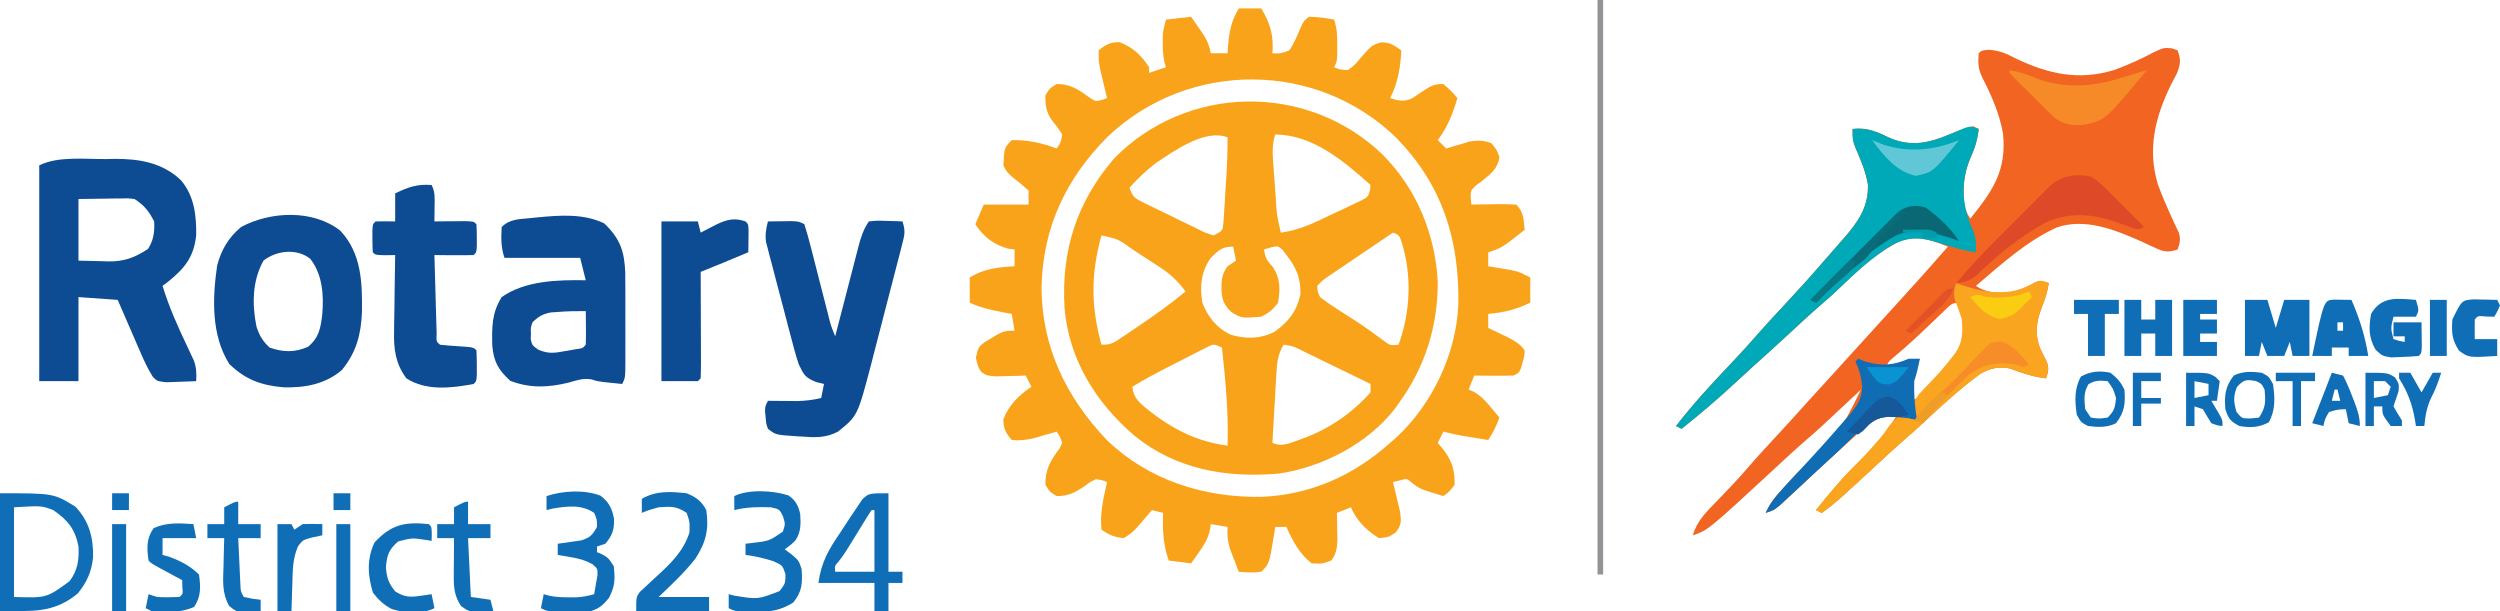 <?xml version="1.0" encoding="UTF-8"?>
<svg version="1.1" xmlns="http://www.w3.org/2000/svg" width="892" height="218">
<path d="M0 0 C2.64 0 5.28 0 8 0 C11.326 5.583 12.465 9.497 12 16 C14.879 16.135 14.879 16.135 18 15 C19.725 12.512 20.834 9.786 22 7 C23.188 4.438 23.188 4.438 25 3 C28.07 2.984 30.99 3.419 34 4 C35.08 7.239 35.133 9.66 35.125 13.062 C35.128 14.126 35.13 15.189 35.133 16.285 C35 19 35 19 34 21 C36.268 21.895 36.268 21.895 39 22 C41.398 20.179 41.398 20.179 43.5 17.625 C47.384 13.208 47.384 13.208 50.605 12.121 C53.831 11.958 55.422 13.159 58 15 C57.632 21.303 56.834 26.333 54 32 C57.022 32.982 59.096 33.456 62.004 31.988 C63.38 31.077 64.751 30.159 66.117 29.234 C68.518 27.66 70.098 26.843 73 27 C75.812 29.438 75.812 29.438 78 32 C76.343 37.649 74.522 42.263 71 47 C71.99 47.99 72.98 48.98 74 50 C75.104 49.658 75.104 49.658 76.23 49.309 C77.206 49.021 78.182 48.734 79.188 48.438 C80.15 48.147 81.113 47.857 82.105 47.559 C85.176 46.966 87.039 47.042 90 48 C91.938 50.25 91.938 50.25 93 53 C92.448 57.198 89.987 58.946 86.875 61.5 C86.151 62.047 85.426 62.593 84.68 63.156 C82.731 64.922 82.731 64.922 82.758 67.719 C82.838 68.472 82.918 69.224 83 70 C84.132 69.977 85.264 69.954 86.43 69.93 C87.911 69.911 89.393 69.893 90.875 69.875 C91.621 69.858 92.368 69.841 93.137 69.824 C95.092 69.807 97.047 69.897 99 70 C101.762 72.762 101.579 75.207 102 79 C93.738 85.519 93.738 85.519 89 87 C89 88.65 89 90.3 89 92 C90.121 92.182 90.121 92.182 91.266 92.367 C92.25 92.535 93.235 92.702 94.25 92.875 C95.225 93.037 96.199 93.2 97.203 93.367 C100 94 100 94 104 96 C104 98.97 104 101.94 104 105 C98.877 107.455 94.661 108.503 89 109 C89 110.65 89 112.3 89 114 C89.687 114.326 90.374 114.652 91.082 114.988 C91.983 115.425 92.884 115.862 93.812 116.312 C94.706 116.742 95.599 117.171 96.52 117.613 C98.846 118.914 100.456 119.833 102 122 C101.926 124.008 101.926 124.008 101.312 126.125 C101.123 126.829 100.934 127.533 100.738 128.258 C100 130 100 130 98 131 C95.626 131.071 93.25 131.084 90.875 131.062 C89.594 131.053 88.312 131.044 86.992 131.035 C85.511 131.018 85.511 131.018 84 131 C83.34 132.65 82.68 134.3 82 136 C82.583 136.245 83.165 136.49 83.766 136.742 C86.363 138.204 87.84 139.847 89.75 142.125 C90.364 142.849 90.977 143.574 91.609 144.32 C92.068 144.875 92.527 145.429 93 146 C91.875 148.972 90.777 151.334 89 154 C87.083 153.69 85.166 153.377 83.25 153.062 C82.183 152.888 81.115 152.714 80.016 152.535 C77.637 152.113 75.331 151.628 73 151 C72.34 152.32 71.68 153.64 71 155 C71.804 155.99 72.609 156.98 73.438 158 C76.336 162.083 77.082 164.984 77 170 C75.062 172.5 75.062 172.5 73 174 C64.605 171.471 64.605 171.471 61.75 169.25 C59.995 167.687 59.995 167.687 57.391 168.422 C56.602 168.613 55.813 168.803 55 169 C55.24 169.964 55.48 170.928 55.727 171.922 C56.023 173.185 56.32 174.448 56.625 175.75 C57.077 177.629 57.077 177.629 57.539 179.547 C58.005 183.035 58.084 184.245 56 187 C53.375 188.688 53.375 188.688 50 189 C45.519 186.226 42.113 182.851 40 178 C37.525 178.99 37.525 178.99 35 180 C35.023 180.892 35.046 181.784 35.07 182.703 C35.088 183.874 35.106 185.044 35.125 186.25 C35.148 187.41 35.171 188.57 35.195 189.766 C35.009 192.859 34.8 194.511 33 197 C29.75 198.188 29.75 198.188 26 198 C21.697 194.693 19.149 189.896 17 185 C15.68 185 14.36 185 13 185 C12.89 185.736 12.781 186.472 12.668 187.23 C10.884 198.213 10.884 198.213 8 201 C5.204 201.41 2.852 201.234 0 201 C-0.677 199.275 -1.341 197.545 -2 195.812 C-2.557 194.368 -2.557 194.368 -3.125 192.895 C-3.976 190.078 -4.171 187.918 -4 185 C-5.98 184.67 -7.96 184.34 -10 184 C-10.102 184.726 -10.204 185.451 -10.309 186.199 C-11.073 189.297 -12.237 191.211 -14.062 193.812 C-14.61 194.603 -15.158 195.393 -15.723 196.207 C-16.144 196.799 -16.566 197.39 -17 198 C-19.64 197.67 -22.28 197.34 -25 197 C-27.012 191.216 -27.221 186.098 -27 180 C-28.32 179.67 -29.64 179.34 -31 179 C-31.471 179.554 -31.941 180.109 -32.426 180.68 C-33.36 181.766 -33.36 181.766 -34.312 182.875 C-35.235 183.954 -35.235 183.954 -36.176 185.055 C-38 187 -38 187 -41 189 C-44.464 188.654 -46.049 187.967 -49 186 C-49.608 180.163 -48.281 174.683 -47 169 C-48.804 168.269 -48.804 168.269 -51 168 C-52.998 168.928 -52.998 168.928 -54.875 170.375 C-58.26 172.621 -60.809 174.095 -65 174 C-67.438 172.5 -67.438 172.5 -69 170 C-69.106 164.465 -67.081 161.153 -63.863 156.895 C-63.578 156.269 -63.294 155.644 -63 155 C-63.763 152.77 -63.763 152.77 -65 151 C-65.736 151.217 -66.472 151.433 -67.23 151.656 C-68.694 152.074 -68.694 152.074 -70.188 152.5 C-71.632 152.918 -71.632 152.918 -73.105 153.344 C-75.895 153.976 -78.157 154.291 -81 154 C-83.165 151.474 -84 149.906 -84 146.562 C-82.055 141.578 -78.405 137.937 -74 135 C-74.66 133.68 -75.32 132.36 -76 131 C-76.976 131.035 -77.952 131.07 -78.957 131.105 C-80.865 131.146 -80.865 131.146 -82.812 131.188 C-84.077 131.222 -85.342 131.257 -86.645 131.293 C-90 131 -90 131 -91.898 129.695 C-93 128 -93 128 -93.812 124.688 C-93 121 -93 121 -90.867 119.211 C-84.022 115 -84.022 115 -80 115 C-80.495 112.03 -80.495 112.03 -81 109 C-81.996 108.818 -81.996 108.818 -83.012 108.633 C-87.534 107.775 -91.799 106.96 -96 105 C-96 102.03 -96 99.06 -96 96 C-90.751 92.823 -85.985 92.343 -80 92 C-80 90.02 -80 88.04 -80 86 C-80.701 85.918 -81.403 85.835 -82.125 85.75 C-87.341 84.389 -91.098 81.514 -94 77 C-92.515 73.535 -92.515 73.535 -91 70 C-85.72 70 -80.44 70 -75 70 C-75 68.35 -75 66.7 -75 65 C-76.973 63.203 -78.893 61.61 -81 60 C-82.938 58.125 -82.938 58.125 -84 56 C-83.673 49.673 -83.673 49.673 -81 47 C-75.488 46.881 -70.115 47.981 -65 50 C-63.51 47.91 -63.51 47.91 -63 45 C-64.081 43.12 -65.388 41.53 -66.734 39.832 C-68.746 36.919 -69.066 34.489 -69 31 C-67.438 28.5 -67.438 28.5 -65 27 C-60.013 26.887 -56.814 29.215 -52.93 32.039 C-51.016 33.224 -51.016 33.224 -48.758 32.648 C-48.178 32.434 -47.598 32.22 -47 32 C-47.217 31.108 -47.433 30.216 -47.656 29.297 C-47.935 28.126 -48.213 26.956 -48.5 25.75 C-48.778 24.59 -49.057 23.43 -49.344 22.234 C-50 19 -50 19 -50 15 C-47.428 12.869 -45.867 11.978 -42.5 12.062 C-37.891 13.791 -34.616 16.869 -32 21 C-32 21.66 -32 22.32 -32 23 C-30.02 22.34 -28.04 21.68 -26 21 C-26.162 20.433 -26.325 19.866 -26.492 19.281 C-27.012 16.945 -27.133 14.89 -27.125 12.5 C-27.129 11.371 -27.129 11.371 -27.133 10.219 C-27 8 -27 8 -26 4 C-21.545 3.505 -21.545 3.505 -17 3 C-16.014 4.412 -15.036 5.83 -14.062 7.25 C-13.517 8.039 -12.972 8.828 -12.41 9.641 C-11.104 11.826 -10.45 13.515 -10 16 C-8.02 16 -6.04 16 -4 16 C-3.963 15.348 -3.925 14.695 -3.887 14.023 C-3.485 8.684 -2.832 4.68 0 0 Z M-46.688 45.684 C-61.657 60.678 -70.005 78.264 -70.375 99.625 C-70.298 120.878 -61.502 138.958 -46.922 154.168 C-32.01 168.445 -12.187 174.617 8.129 174.273 C25.528 173.575 41.107 166.629 54 155 C54.684 154.408 55.369 153.817 56.074 153.207 C69.04 141.26 77.603 123.23 78.336 105.617 C78.705 82.436 72.724 63.312 56.453 46.43 C28.033 18.468 -17.915 18.432 -46.688 45.684 Z " fill="#F9A31A" transform="translate(442,3)"/>
<path d="M0 0 C12.438 12.292 19.142 28.431 20.109 45.81 C20.127 61.877 15.54 76.286 6.113 89.26 C5.664 89.892 5.215 90.525 4.753 91.177 C-4.945 103.642 -21.392 112.114 -36.887 114.26 C-55.397 115.834 -73.286 112.746 -88.079 100.748 C-101.93 88.897 -111.52 73.494 -113.072 55.069 C-114.251 34.81 -108.788 17.424 -95.399 1.83 C-69.567 -24.605 -26.877 -25.376 0 0 Z M-80.43 3.412 C-83.934 6.046 -86.976 8.99 -89.887 12.26 C-88.712 15.785 -87.629 16.179 -84.43 17.785 C-83.81 18.082 -83.19 18.379 -82.552 18.685 C-81.916 18.997 -81.281 19.308 -80.627 19.628 C-79.283 20.283 -77.936 20.933 -76.587 21.577 C-74.519 22.569 -72.465 23.586 -70.411 24.605 C-69.104 25.238 -67.797 25.869 -66.489 26.498 C-65.873 26.805 -65.258 27.112 -64.623 27.429 C-62.703 28.369 -62.703 28.369 -59.887 29.26 C-56.637 27.603 -56.637 27.603 -56.363 24.649 C-56.261 23.025 -56.261 23.025 -56.157 21.369 C-56.076 20.184 -55.996 19 -55.913 17.779 C-55.843 16.535 -55.772 15.291 -55.7 14.01 C-55.618 12.781 -55.536 11.553 -55.452 10.287 C-55.107 4.934 -54.845 -0.375 -54.887 -5.74 C-62.927 -8.84 -73.932 -0.917 -80.43 3.412 Z M-37.887 -6.74 C-39.048 -3.164 -38.855 -0.059 -38.583 3.67 C-38.494 4.907 -38.405 6.143 -38.313 7.418 C-38.214 8.706 -38.115 9.995 -38.012 11.322 C-37.921 12.614 -37.829 13.907 -37.735 15.238 C-37.359 21.851 -37.359 21.851 -35.887 28.26 C-28.954 27.365 -23.323 24.445 -17.075 21.447 C-15.34 20.646 -15.34 20.646 -13.569 19.828 C-12.471 19.304 -11.374 18.78 -10.243 18.24 C-9.239 17.765 -8.235 17.289 -7.201 16.799 C-4.728 15.476 -4.728 15.476 -4.053 13.073 C-3.971 12.175 -3.971 12.175 -3.887 11.26 C-13.303 2.813 -24.592 -6.74 -37.887 -6.74 Z M4.113 28.26 C0.587 30.641 -2.937 33.026 -6.459 35.413 C-7.657 36.225 -8.856 37.035 -10.055 37.845 C-11.779 39.01 -13.502 40.177 -15.223 41.345 C-16.26 42.047 -17.297 42.749 -18.365 43.472 C-20.908 45.168 -20.908 45.168 -22.887 47.26 C-22.792 49.293 -22.792 49.293 -21.887 51.26 C-19.601 53.021 -17.389 54.554 -14.95 56.072 C-13.581 56.95 -12.212 57.829 -10.844 58.709 C-9.834 59.353 -9.834 59.353 -8.804 60.011 C-5.389 62.236 -2.119 64.66 1.159 67.08 C3.16 68.518 3.16 68.518 6.113 68.26 C10.441 56.561 10.983 42.785 6.964 30.912 C6.219 29.067 6.219 29.067 4.113 28.26 Z M-99.887 29.26 C-103.687 43.079 -103.687 54.44 -99.887 68.26 C-96.503 68.26 -95.709 67.721 -92.973 65.881 C-92.216 65.374 -91.458 64.868 -90.678 64.346 C-89.881 63.802 -89.084 63.258 -88.262 62.697 C-87.454 62.151 -86.645 61.606 -85.812 61.044 C-80.337 57.323 -74.983 53.491 -69.887 49.26 C-72.64 45.522 -75.322 43.021 -79.204 40.49 C-80.215 39.829 -81.226 39.169 -82.268 38.488 C-83.318 37.815 -84.368 37.141 -85.45 36.447 C-86.504 35.754 -87.558 35.061 -88.643 34.347 C-93.86 30.575 -93.86 30.575 -99.887 29.26 Z M-60.887 37.26 C-64.362 42.292 -64.848 47.331 -63.887 53.26 C-61.934 58.331 -58.828 62.233 -53.907 64.635 C-48.522 66.301 -43.039 66.215 -38.012 63.572 C-33.043 59.894 -30.204 56.365 -28.887 50.26 C-28.784 44.522 -30.289 40.81 -33.887 36.26 C-34.362 35.62 -34.836 34.981 -35.325 34.322 C-36.948 32.97 -36.948 32.97 -39.575 33.572 C-40.338 33.799 -41.101 34.026 -41.887 34.26 C-41.458 37.159 -40.913 38.233 -38.825 40.385 C-36.022 44.544 -36.046 48.377 -36.887 53.26 C-38.773 55.836 -40.081 56.856 -42.887 58.26 C-49.977 58.841 -49.977 58.841 -53.825 56.385 C-57.054 53.058 -57.111 50.841 -57.044 46.228 C-56.851 43.794 -56.331 42.234 -54.887 40.26 C-53.897 39.6 -52.907 38.94 -51.887 38.26 C-52.217 36.61 -52.547 34.96 -52.887 33.26 C-56.908 33.26 -58.005 34.521 -60.887 37.26 Z M-34.887 68.26 C-37.142 71.902 -37.278 75.204 -37.52 79.431 C-37.562 80.114 -37.603 80.796 -37.646 81.499 C-37.776 83.669 -37.895 85.839 -38.012 88.01 C-38.099 89.485 -38.186 90.96 -38.274 92.435 C-38.488 96.043 -38.69 99.651 -38.887 103.26 C-35.31 105.048 -31.691 102.918 -28.058 101.719 C-18.799 98.422 -10.411 92.619 -3.887 85.26 C-3.887 84.27 -3.887 83.28 -3.887 82.26 C-7.978 80.261 -12.072 78.267 -16.168 76.278 C-17.561 75.6 -18.954 74.921 -20.346 74.241 C-22.345 73.264 -24.347 72.293 -26.348 71.322 C-26.972 71.016 -27.596 70.71 -28.239 70.394 C-31.418 68.775 -31.418 68.775 -34.887 68.26 Z M-62.352 69.2 C-63.31 69.689 -64.268 70.178 -65.255 70.681 C-66.305 71.212 -67.356 71.744 -68.438 72.291 C-69.535 72.858 -70.632 73.425 -71.762 74.01 C-72.852 74.561 -73.941 75.113 -75.063 75.681 C-79.765 78.075 -84.387 80.503 -88.887 83.26 C-88.403 87.455 -86.256 89.041 -83.075 91.635 C-74.493 98.383 -65.771 102.863 -54.887 104.26 C-54.531 92.478 -55.628 80.959 -56.887 69.26 C-59.812 67.933 -59.812 67.933 -62.352 69.2 Z " fill="#F9A31A" transform="translate(492.887,54.74)"/>
<path d="M0 0 C0.99 0.371 0.99 0.371 2 0.75 C3.174 4.2 3.065 5.591 1.672 9.027 C1.039 10.251 0.398 11.471 -0.25 12.688 C-5.998 24.322 -8.949 35.98 -5 48.75 C-3.382 53.023 -1.587 57.213 0.343 61.354 C0.875 62.513 0.875 62.513 1.418 63.695 C1.909 64.724 1.909 64.724 2.411 65.774 C3.115 68.137 2.789 69.448 2 71.75 C-1.321 72.889 -2.911 72.67 -6.055 71.168 C-6.828 70.813 -7.601 70.459 -8.397 70.093 C-9.215 69.712 -10.033 69.33 -10.875 68.938 C-20.134 64.839 -30.943 60.394 -41.113 63.891 C-52.066 68.879 -60.899 77.024 -70 84.75 C-65.519 87.738 -61.258 87.36 -56 86.75 C-53.481 85.851 -51.22 84.808 -48.875 83.527 C-47 82.75 -47 82.75 -44 83.75 C-44.493 86.905 -45.338 89.634 -46.562 92.562 C-48.462 97.583 -49.061 102.075 -47.062 107.113 C-46.338 108.651 -45.578 110.173 -44.777 111.672 C-43.855 114.137 -44.127 115.312 -45 117.75 C-49.524 117.17 -53.44 115.939 -57.656 114.273 C-61.764 113.356 -64.902 114.133 -68.535 116.176 C-75.66 121.494 -82.127 127.327 -88.58 133.422 C-90.349 135.076 -92.165 136.67 -94 138.25 C-97.528 141.302 -100.953 144.455 -104.375 147.625 C-108.422 151.372 -112.474 155.111 -116.562 158.812 C-117.327 159.505 -118.091 160.197 -118.879 160.91 C-120.857 162.626 -122.883 164.209 -125 165.75 C-125.66 165.42 -126.32 165.09 -127 164.75 C-122.233 158.747 -117.412 153.001 -111.914 147.656 C-104.052 139.873 -104.052 139.873 -98 130.75 C-103.771 131.119 -106.964 132.736 -111.125 136.562 C-111.678 137.051 -112.232 137.539 -112.802 138.043 C-114.551 139.595 -116.277 141.169 -118 142.75 C-118.556 143.256 -119.111 143.762 -119.684 144.283 C-124.017 148.234 -128.305 152.232 -132.59 156.235 C-134.097 157.641 -135.611 159.04 -137.125 160.438 C-137.994 161.246 -138.863 162.054 -139.758 162.887 C-142 164.75 -142 164.75 -145 165.75 C-143.512 162.357 -141.567 159.968 -139.062 157.25 C-138.262 156.376 -137.461 155.502 -136.637 154.602 C-135.767 153.661 -134.896 152.72 -134 151.75 C-119.132 138.226 -119.132 138.226 -111 121.75 C-111.412 122.137 -111.825 122.525 -112.25 122.924 C-125.946 135.777 -125.946 135.777 -131.922 140.922 C-134.785 143.441 -137.578 146.033 -140.375 148.625 C-165.573 171.941 -165.573 171.941 -171 173.75 C-169.495 168.468 -166.035 165.272 -162.312 161.438 C-161.029 160.091 -159.747 158.743 -158.465 157.395 C-157.856 156.757 -157.248 156.12 -156.621 155.463 C-154.82 153.56 -153.082 151.613 -151.375 149.625 C-147.865 145.547 -144.202 141.616 -140.545 137.67 C-136.751 133.573 -133.004 129.436 -129.277 125.277 C-126.702 122.419 -124.103 119.583 -121.5 116.75 C-118.147 113.101 -114.81 109.438 -111.5 105.75 C-108.19 102.062 -104.853 98.399 -101.5 94.75 C-94.234 86.837 -87.045 78.86 -80 70.75 C-85.724 68.405 -90.916 66.633 -97 68.75 C-105.783 73.038 -112.599 79.728 -119.58 86.406 C-121.342 88.074 -123.159 89.669 -125 91.25 C-129.114 94.808 -133.091 98.508 -137.08 102.205 C-141.178 106 -145.314 109.748 -149.477 113.473 C-151.806 115.575 -154.11 117.703 -156.411 119.836 C-162.416 125.397 -168.598 130.646 -175 135.75 C-175.66 135.42 -176.32 135.09 -177 134.75 C-171.027 127.068 -164.565 119.974 -157.85 112.942 C-154.027 108.934 -150.315 104.861 -146.688 100.677 C-144.026 97.638 -141.263 94.697 -138.5 91.75 C-133.908 86.824 -129.389 81.858 -125 76.75 C-124.019 75.634 -123.037 74.518 -122.055 73.402 C-120.974 72.164 -119.893 70.926 -118.812 69.688 C-118.301 69.109 -117.789 68.531 -117.261 67.936 C-112.125 62.012 -108.241 56.688 -108.527 48.578 C-109.293 43.994 -111.064 39.88 -112.906 35.633 C-114 32.75 -114 32.75 -114 28.75 C-108.915 28.228 -105.607 29.595 -101.148 31.777 C-94.729 34.683 -88.983 34.267 -82.438 31.875 C-80.622 31.174 -78.809 30.467 -77 29.75 C-75.022 29.021 -73.029 28.322 -71 27.75 C-70.34 28.08 -69.68 28.41 -69 28.75 C-69.415 32.69 -70.435 35.809 -72.062 39.375 C-74.446 45.096 -74.773 50.621 -74 56.75 C-73.067 59.027 -73.067 59.027 -72 60.75 C-63.868 50.675 -58.944 43.51 -60.352 30.168 C-61.669 23.223 -64.4 16.828 -67.648 10.578 C-69.179 7.376 -69.326 5.256 -69 1.75 C-68 0.75 -68 0.75 -65.32 0.512 C-61.522 0.784 -59.249 1.825 -55.875 3.562 C-44.127 9.183 -33.314 11.604 -20.57 7.699 C-15.705 5.885 -11.07 3.836 -6.5 1.375 C-3 -0.25 -3 -0.25 0 0 Z M-81.195 93.566 C-81.826 94.163 -82.456 94.759 -83.105 95.374 C-83.772 96.014 -84.438 96.653 -85.125 97.312 C-86.483 98.601 -87.843 99.889 -89.203 101.176 C-89.857 101.795 -90.512 102.415 -91.186 103.053 C-93.941 105.63 -96.791 108.09 -99.68 110.516 C-101.138 111.735 -101.138 111.735 -102 113.75 C-97.805 113.151 -93.99 112.175 -90 110.75 C-90.495 111.926 -90.99 113.101 -91.5 114.312 C-93.03 118.342 -93.267 121.471 -93 125.75 C-89.063 124.214 -87.147 121.779 -84.562 118.5 C-83.78 117.515 -82.998 116.53 -82.191 115.516 C-81.468 114.603 -80.745 113.69 -80 112.75 C-79.005 111.579 -78.006 110.411 -77 109.25 C-73.725 105.156 -73.74 101.863 -74 96.75 C-74.911 93.428 -74.911 93.428 -76 90.75 C-78.708 90.75 -79.258 91.715 -81.195 93.566 Z " fill="#F16422" transform="translate(775,17.25)"/>
<path d="M0 0 C0.921 -0.021 1.843 -0.043 2.792 -0.065 C11.636 -0.108 19.966 1.276 26.535 7.598 C31.263 13.169 32.054 20.183 31.938 27.25 C31.064 35.042 27.812 39 21.801 43.852 C21.186 44.313 20.571 44.775 19.938 45.25 C22.269 52.88 25.455 59.951 28.885 67.141 C29.277 67.986 29.67 68.832 30.074 69.703 C30.432 70.458 30.79 71.212 31.159 71.989 C32.034 74.531 32.078 76.58 31.938 79.25 C29.668 79.358 27.396 79.436 25.125 79.5 C23.86 79.546 22.596 79.593 21.293 79.641 C17.938 79.25 17.938 79.25 16.396 77.592 C14.741 74.935 13.484 72.263 12.238 69.391 C11.752 68.276 11.265 67.161 10.764 66.012 C10.264 64.853 9.765 63.694 9.25 62.5 C8.739 61.326 8.228 60.151 7.701 58.941 C6.442 56.046 5.189 53.148 3.938 50.25 C-2.993 49.755 -2.993 49.755 -10.062 49.25 C-10.062 59.15 -10.062 69.05 -10.062 79.25 C-14.682 79.25 -19.302 79.25 -24.062 79.25 C-24.062 53.84 -24.062 28.43 -24.062 2.25 C-17.268 -1.147 -7.457 0.091 0 0 Z M-10.062 14.25 C-10.062 21.51 -10.062 28.77 -10.062 36.25 C-7.381 36.312 -4.7 36.374 -1.938 36.438 C-0.688 36.478 -0.688 36.478 0.586 36.52 C6.283 36.583 9.948 35.209 14.75 32.062 C16.744 29.02 17.173 25.806 16.938 22.25 C14.969 18.454 13.494 16.621 9.938 14.25 C7.713 13.975 7.713 13.975 5.27 14.055 C4.063 14.062 4.063 14.062 2.831 14.07 C1.814 14.088 0.798 14.106 -0.25 14.125 C-5.107 14.187 -5.107 14.187 -10.062 14.25 Z " fill="#0D4C93" transform="translate(38.062,56.75)"/>
<path d="M0 0 C-0.415 3.94 -1.435 7.059 -3.062 10.625 C-6.316 18.575 -6.004 25.955 -3 33.938 C-2.443 35.219 -2.443 35.219 -1.875 36.527 C-0.937 39.178 -0.84 41.211 -1 44 C-5.341 43.387 -9.237 42.308 -13.375 40.875 C-20.113 38.809 -24.107 38.081 -30.473 41.219 C-38.076 45.682 -44.251 51.601 -50.58 57.656 C-52.342 59.324 -54.159 60.919 -56 62.5 C-60.114 66.058 -64.091 69.758 -68.08 73.455 C-72.178 77.25 -76.314 80.998 -80.477 84.723 C-82.806 86.825 -85.11 88.953 -87.411 91.086 C-93.416 96.647 -99.598 101.896 -106 107 C-106.66 106.67 -107.32 106.34 -108 106 C-102.027 98.318 -95.565 91.224 -88.85 84.192 C-85.027 80.184 -81.315 76.111 -77.688 71.927 C-75.026 68.888 -72.263 65.947 -69.5 63 C-64.908 58.074 -60.389 53.108 -56 48 C-55.019 46.884 -54.037 45.768 -53.055 44.652 C-51.974 43.414 -50.893 42.176 -49.812 40.938 C-49.301 40.359 -48.789 39.781 -48.261 39.186 C-43.125 33.262 -39.241 27.938 -39.527 19.828 C-40.293 15.244 -42.064 11.13 -43.906 6.883 C-45 4 -45 4 -45 0 C-39.915 -0.522 -36.607 0.845 -32.148 3.027 C-25.709 5.943 -19.945 5.504 -13.375 3.125 C-10.666 2.077 -7.999 0.999 -5.352 -0.195 C-3 -1 -3 -1 0 0 Z " fill="#00A9B8" transform="translate(706,46)"/>
<path d="M0 0 C1.792 -0.027 3.583 -0.046 5.375 -0.062 C6.373 -0.074 7.37 -0.086 8.398 -0.098 C11 0 11 0 13 1 C13.879 3.778 14.641 6.517 15.348 9.34 C15.564 10.177 15.781 11.014 16.005 11.877 C16.698 14.562 17.381 17.25 18.062 19.938 C18.75 22.621 19.439 25.305 20.131 27.987 C20.562 29.659 20.989 31.332 21.413 33.005 C22.419 37.104 22.419 37.104 24 41 C24.292 39.865 24.585 38.729 24.886 37.559 C25.973 33.348 27.066 29.138 28.163 24.929 C28.636 23.107 29.107 21.285 29.577 19.462 C30.251 16.842 30.934 14.223 31.617 11.605 C31.826 10.79 32.034 9.974 32.249 9.134 C33.163 5.659 33.99 3.015 36 0 C38.82 -0.293 38.82 -0.293 42.125 -0.188 C43.769 -0.147 43.769 -0.147 45.445 -0.105 C46.71 -0.053 46.71 -0.053 48 0 C49.189 3.568 48.728 4.92 47.8 8.522 C47.513 9.654 47.225 10.786 46.929 11.952 C46.608 13.177 46.287 14.402 45.957 15.664 C45.632 16.926 45.307 18.188 44.973 19.488 C44.283 22.164 43.587 24.839 42.886 27.512 C41.996 30.915 41.119 34.322 40.248 37.729 C39.408 41.001 38.557 44.27 37.707 47.539 C37.396 48.752 37.086 49.965 36.766 51.214 C31.978 69.383 31.978 69.383 25 75 C20.65 77.309 16.716 77.127 11.938 76.75 C11.23 76.71 10.523 76.67 9.795 76.629 C2.766 76.141 2.766 76.141 0 74 C-0.645 72.125 -0.645 72.125 -0.812 70 C-0.881 69.299 -0.949 68.597 -1.02 67.875 C-1 66 -1 66 0 64 C1.429 64.017 1.429 64.017 2.887 64.035 C4.141 64.044 5.395 64.053 6.688 64.062 C7.929 64.074 9.17 64.086 10.449 64.098 C13.462 64.015 16.083 63.708 19 63 C19.33 61.35 19.66 59.7 20 58 C19.072 57.773 18.144 57.546 17.188 57.312 C13.236 55.685 12.846 54.811 11 51 C9.864 47.58 8.951 44.112 8.047 40.625 C7.782 39.623 7.518 38.621 7.245 37.588 C6.69 35.475 6.139 33.36 5.592 31.244 C4.752 28.008 3.892 24.777 3.031 21.547 C2.494 19.49 1.957 17.433 1.422 15.375 C1.164 14.41 0.905 13.446 0.639 12.452 C0.409 11.547 0.178 10.643 -0.06 9.711 C-0.369 8.524 -0.369 8.524 -0.685 7.314 C-1.048 4.646 -0.658 2.595 0 0 Z " fill="#0D4C93" transform="translate(274,79)"/>
<path d="M0 0 C5.605 5.318 7.209 9.819 7.527 17.465 C7.569 19.869 7.576 22.271 7.57 24.676 C7.571 25.549 7.572 26.422 7.573 27.322 C7.574 29.155 7.572 30.988 7.568 32.821 C7.562 35.634 7.568 38.447 7.574 41.26 C7.574 43.044 7.572 44.829 7.57 46.613 C7.572 47.456 7.574 48.299 7.576 49.167 C7.552 55.083 7.552 55.083 6.438 57.312 C5.02 57.17 3.604 57.023 2.188 56.875 C1.399 56.794 0.61 56.713 -0.203 56.629 C-2.562 56.312 -2.562 56.312 -4.48 55.684 C-7.47 55.151 -9.718 55.993 -12.625 56.812 C-19.938 58.606 -26.397 58.908 -33.5 56.188 C-37.777 52.299 -39.354 49.438 -39.914 43.73 C-40.057 37.106 -40.159 32.069 -36.562 26.312 C-28.236 20.435 -16.496 20.127 -6.562 20.312 C-7.223 17.672 -7.883 15.033 -8.562 12.312 C-17.473 12.312 -26.383 12.312 -35.562 12.312 C-36.87 8.39 -36.76 5.452 -36.562 1.312 C-33.621 -1.629 -30.22 -1.463 -26.25 -1.875 C-25.443 -1.96 -24.635 -2.044 -23.804 -2.131 C-15.686 -2.895 -7.525 -3.564 0 0 Z M-16.625 31.625 C-17.462 31.683 -18.298 31.741 -19.16 31.801 C-22.028 32.412 -23.481 33.254 -25.562 35.312 C-26.226 37.244 -26.226 37.244 -26.125 39.312 C-26.147 39.993 -26.169 40.674 -26.191 41.375 C-25.678 43.532 -25.678 43.532 -23.449 45.109 C-19.798 46.631 -17.675 46.279 -13.812 45.562 C-12.088 45.261 -12.088 45.261 -10.328 44.953 C-7.667 44.594 -7.667 44.594 -6.562 43.312 C-6.49 41.293 -6.479 39.271 -6.5 37.25 C-6.509 36.145 -6.518 35.041 -6.527 33.902 C-6.539 33.048 -6.551 32.193 -6.562 31.312 C-9.934 31.282 -13.263 31.36 -16.625 31.625 Z " fill="#0D4C93" transform="translate(215.562,79.688)"/>
<path d="M0 0 C7.605 8.153 7.822 18.455 7.719 28.988 C7.396 37.019 5.726 43.368 0.57 49.684 C-5.328 54.778 -12.744 56.115 -20.391 55.871 C-28.241 55.149 -33.847 53.164 -39.617 47.559 C-46.075 37.314 -45.667 24.137 -43.961 12.48 C-42.513 6.861 -39.897 2.431 -35.43 -1.316 C-24.939 -6.937 -9.783 -7.667 0 0 Z M-27.43 10.684 C-31.426 17.877 -31.531 26.203 -29.926 34.191 C-28.907 37.348 -27.691 39.445 -25.242 41.684 C-20.395 43.407 -16.294 43.494 -11.555 41.434 C-7.586 38.166 -6.995 34.676 -6.43 29.684 C-5.887 22.838 -6.37 15.584 -10.766 9.98 C-15.631 6.188 -22.832 7.071 -27.43 10.684 Z " fill="#0D4C93" transform="translate(121.43,82.316)"/>
<path d="M0 0 C1.322 2.645 1.097 4.678 1.062 7.625 C1.053 8.628 1.044 9.631 1.035 10.664 C1.024 11.435 1.012 12.206 1 13 C1.999 12.988 2.998 12.977 4.027 12.965 C5.318 12.956 6.608 12.947 7.938 12.938 C9.225 12.926 10.513 12.914 11.84 12.902 C15 13 15 13 16 14 C16.098 15.664 16.13 17.333 16.125 19 C16.129 20.361 16.129 20.361 16.133 21.75 C16 24 16 24 15 25 C12.647 25.073 10.292 25.084 7.938 25.062 C6.647 25.053 5.357 25.044 4.027 25.035 C3.028 25.024 2.029 25.012 1 25 C1.118 29.397 1.242 33.793 1.372 38.19 C1.416 39.686 1.457 41.183 1.497 42.68 C1.555 44.827 1.619 46.974 1.684 49.121 C1.72 50.415 1.757 51.708 1.795 53.041 C1.667 55.886 1.667 55.886 3 57 C4.996 57.209 6.997 57.368 9 57.5 C14.889 57.889 14.889 57.889 16 59 C16.099 60.831 16.13 62.666 16.125 64.5 C16.129 66 16.129 66 16.133 67.531 C16 70 16 70 15 71 C7.039 72.493 -1.862 73.575 -9 69 C-12.852 63.825 -13.564 58.617 -13.391 52.344 C-13.385 51.556 -13.379 50.768 -13.373 49.957 C-13.351 47.47 -13.301 44.986 -13.25 42.5 C-13.23 40.802 -13.212 39.104 -13.195 37.406 C-13.151 33.27 -13.083 29.135 -13 25 C-14.702 25.031 -14.702 25.031 -16.438 25.062 C-20 25 -20 25 -21 24 C-21.098 22.336 -21.13 20.667 -21.125 19 C-21.128 18.093 -21.13 17.185 -21.133 16.25 C-21 14 -21 14 -20 13 C-17.667 12.959 -15.333 12.958 -13 13 C-13 9.7 -13 6.4 -13 3 C-8.378 0.781 -5.232 -0.383 0 0 Z " fill="#0D4C93" transform="translate(154,66)"/>
<path d="M0 0 C-0.493 3.155 -1.338 5.884 -2.562 8.812 C-4.462 13.833 -5.061 18.325 -3.062 23.363 C-2.338 24.901 -1.578 26.423 -0.777 27.922 C0.145 30.387 -0.127 31.562 -1 34 C-5.524 33.42 -9.44 32.189 -13.656 30.523 C-17.764 29.606 -20.902 30.383 -24.535 32.426 C-31.66 37.744 -38.127 43.577 -44.58 49.672 C-46.349 51.326 -48.165 52.92 -50 54.5 C-53.528 57.552 -56.953 60.705 -60.375 63.875 C-64.422 67.622 -68.474 71.361 -72.562 75.062 C-73.709 76.101 -73.709 76.101 -74.879 77.16 C-76.857 78.876 -78.883 80.459 -81 82 C-81.66 81.67 -82.32 81.34 -83 81 C-78.232 74.996 -73.409 69.248 -67.91 63.902 C-65.958 61.958 -64.127 59.948 -62.312 57.875 C-61.741 57.224 -61.17 56.573 -60.582 55.902 C-58.993 54.047 -58.993 54.047 -57.699 52.129 C-56.5 50.438 -56.5 50.438 -54 48 C-50.188 48.125 -50.188 48.125 -47 49 C-47.351 48.051 -47.701 47.102 -48.062 46.125 C-48.507 43.102 -48.113 42.158 -46.309 39.625 C-44.73 37.916 -43.126 36.23 -41.5 34.566 C-39.159 32.163 -37.063 29.706 -35 27.062 C-34.443 26.352 -33.886 25.642 -33.312 24.91 C-30.648 21.032 -30.705 17.579 -31 13 C-31.716 10.655 -32.531 8.39 -33.441 6.113 C-34.082 3.688 -33.8 2.346 -33 0 C-32.406 0.217 -31.811 0.433 -31.199 0.656 C-22.897 3.445 -15.161 4.747 -7 0.938 C-5.948 0.363 -5.948 0.363 -4.875 -0.223 C-3 -1 -3 -1 0 0 Z " fill="#F9A51F" transform="translate(731,101)"/>
<path d="M0 0 C1 1 1 1 1.098 3.285 C1.086 4.202 1.074 5.118 1.062 6.062 C1.053 6.982 1.044 7.901 1.035 8.848 C1.024 9.558 1.012 10.268 1 11 C-0.896 11.792 -2.792 12.584 -4.688 13.375 C-5.743 13.816 -6.799 14.257 -7.887 14.711 C-10.584 15.828 -13.289 16.919 -16 18 C-15.995 19.146 -15.99 20.292 -15.984 21.472 C-15.966 25.708 -15.955 29.944 -15.945 34.18 C-15.94 36.017 -15.933 37.853 -15.925 39.689 C-15.912 42.323 -15.907 44.956 -15.902 47.59 C-15.897 48.416 -15.892 49.242 -15.887 50.093 C-15.887 52.062 -15.938 54.032 -16 56 C-16.495 56.495 -16.495 56.495 -17 57 C-21.29 57 -25.58 57 -30 57 C-30 38.19 -30 19.38 -30 0 C-25.71 0 -21.42 0 -17 0 C-16.67 1.32 -16.34 2.64 -16 4 C-15.469 3.723 -14.938 3.446 -14.391 3.16 C-13.684 2.798 -12.978 2.436 -12.25 2.062 C-11.554 1.703 -10.858 1.343 -10.141 0.973 C-6.434 -0.712 -3.909 -1.348 0 0 Z " fill="#0D4C93" transform="translate(266,79)"/>
<path d="M0 0 C19.138 0 19.138 0 26.938 4.812 C31.853 10.025 33.332 15.843 33.215 22.848 C32.703 27.973 30.941 31.856 27.688 35.812 C18.952 42.923 11.454 42 0 42 C0 28.14 0 14.28 0 0 Z M5 5 C5 15.56 5 26.12 5 37 C16.598 37.371 16.598 37.371 24.812 31.375 C27.719 27.575 28.263 23.705 28 19 C26.83 12.785 24.139 9.533 19 6 C14.788 4.42 14.788 4.42 5 5 Z " fill="#0F6EB6" transform="translate(0,176)"/>
<path d="M0 0 C1.268 0.495 1.268 0.495 2.562 1 C8.337 2.68 12.545 2.359 18 0 C19.32 0 20.64 0 22 0 C21.477 2.763 20.891 5.326 20 8 C19.816 12.785 20.229 17.278 21 22 C20.14 21.8 19.28 21.6 18.395 21.395 C12.746 20.477 8.698 20.011 3.633 22.961 C0.787 25.252 -1.815 27.785 -4.382 30.38 C-6.515 32.515 -8.743 34.534 -10.977 36.562 C-14.21 39.505 -17.395 42.501 -20.59 45.485 C-22.097 46.891 -23.611 48.29 -25.125 49.688 C-26.428 50.9 -26.428 50.9 -27.758 52.137 C-30 54 -30 54 -33 55 C-31.512 51.607 -29.567 49.218 -27.062 46.5 C-25.862 45.189 -25.862 45.189 -24.637 43.852 C-23.332 42.44 -23.332 42.44 -22 41 C-12.846 31.136 -12.846 31.136 -4 21 C-3.493 20.419 -2.987 19.837 -2.465 19.238 C0.029 16.147 1.317 13.901 1.438 9.875 C1.054 6.477 0.518 4.035 -1 1 C-0.67 0.67 -0.34 0.34 0 0 Z " fill="#106DB4" transform="translate(663,128)"/>
<path d="M0 0 C3.138 1.873 5.481 4.373 8 7 C8.979 7.974 9.961 8.945 10.945 9.914 C13.653 12.588 16.332 15.287 19 18 C17 19 17 19 13.91 18.004 C12.627 17.524 11.345 17.044 10.062 16.562 C0.874 13.341 -7.134 12.37 -16.27 16.48 C-25.353 21.535 -33.428 27.999 -40.816 35.285 C-43.251 37.197 -44.956 37.652 -48 38 C-43.937 33.132 -39.689 28.53 -35.211 24.043 C-34.585 23.414 -33.96 22.785 -33.315 22.137 C-32.004 20.82 -30.691 19.505 -29.377 18.192 C-27.368 16.181 -25.368 14.162 -23.367 12.143 C-22.086 10.859 -20.805 9.576 -19.523 8.293 C-18.929 7.691 -18.334 7.089 -17.721 6.469 C-17.16 5.911 -16.599 5.353 -16.021 4.778 C-15.533 4.288 -15.045 3.799 -14.542 3.294 C-10.182 -0.366 -5.502 -1.152 0 0 Z " fill="#DE4A27" transform="translate(746,63)"/>
<path d="M0 0 C0 9.24 0 18.48 0 28 C1.65 28 3.3 28 5 28 C5 29.32 5 30.64 5 32 C3.35 32 1.7 32 0 32 C0 35.3 0 38.6 0 42 C-1.65 42 -3.3 42 -5 42 C-5 38.7 -5 35.4 -5 32 C-11.6 32 -18.2 32 -25 32 C-23.901 24.307 -21.269 19.979 -17.046 13.791 C-15.873 12.059 -14.741 10.304 -13.609 8.545 C-12.864 7.436 -12.117 6.328 -11.367 5.223 C-10.363 3.718 -10.363 3.718 -9.339 2.184 C-7 0 -7 0 0 0 Z M-6 6 C-6.766 7.093 -7.483 8.221 -8.18 9.359 C-8.831 10.415 -8.831 10.415 -9.496 11.492 C-9.951 12.237 -10.406 12.982 -10.875 13.75 C-15.655 21.547 -15.655 21.547 -17.82 24.391 C-19.197 25.936 -19.197 25.936 -19 28 C-14.38 28 -9.76 28 -5 28 C-5 20.74 -5 13.48 -5 6 C-5.33 6 -5.66 6 -6 6 Z " fill="#0F6EB6" transform="translate(317,176)"/>
<path d="M0 0 C3.197 1.272 5.424 2.848 7 6 C8.037 12.826 6.844 17.669 3.066 23.395 C-0.881 28.372 -5.396 32.621 -10 37 C-4.06 37 1.88 37 8 37 C8 38.65 8 40.3 8 42 C-0.58 42 -9.16 42 -18 42 C-18 37 -18 37 -16.687 35.182 C-16.084 34.631 -15.481 34.08 -14.859 33.512 C-14.201 32.887 -13.542 32.263 -12.863 31.619 C-12.166 30.982 -11.469 30.344 -10.75 29.688 C-5.688 25.041 -1.151 20.702 1 14 C1.114 10.2 1.114 10.2 0 7 C-3.731 4.513 -5.576 4.7 -10 5 C-13.322 5.911 -13.322 5.911 -16 7 C-16 5.35 -16 3.7 -16 2 C-11.012 -0.983 -5.633 -0.632 0 0 Z " fill="#0F6EB6" transform="translate(245,176)"/>
<path d="M0 0 C2.987 2.182 4.179 4.653 4.844 8.164 C5.051 11.944 4.276 14.224 1.781 17.164 C0.791 17.494 -0.199 17.824 -1.219 18.164 C-1.219 18.824 -1.219 19.484 -1.219 20.164 C-0.6 20.432 0.019 20.7 0.656 20.977 C2.781 22.164 2.781 22.164 4.781 25.164 C5.255 29.979 5.273 32.215 3.031 36.539 C0.781 39.165 -0.055 40.031 -3.219 41.164 C-5.968 41.33 -8.6 41.398 -11.344 41.352 C-12.436 41.351 -12.436 41.351 -13.551 41.35 C-18.937 41.305 -18.937 41.305 -21.219 40.164 C-20.889 38.514 -20.559 36.864 -20.219 35.164 C-19.662 35.326 -19.105 35.489 -18.531 35.656 C-16.026 36.206 -13.781 36.297 -11.219 36.289 C-10.373 36.292 -9.527 36.294 -8.656 36.297 C-6.372 36.172 -4.409 35.803 -2.219 35.164 C-1.942 33.731 -1.699 32.292 -1.469 30.852 C-1.33 30.051 -1.19 29.251 -1.047 28.426 C-0.987 26.04 -0.987 26.04 -2.875 24.445 C-5.446 23.04 -7.587 22.469 -10.469 21.977 C-11.807 21.739 -11.807 21.739 -13.172 21.496 C-13.847 21.387 -14.523 21.277 -15.219 21.164 C-15.219 19.844 -15.219 18.524 -15.219 17.164 C-14.08 17.017 -14.08 17.017 -12.918 16.867 C-11.924 16.718 -10.93 16.568 -9.906 16.414 C-8.92 16.275 -7.934 16.136 -6.918 15.992 C-3.717 15.01 -2.803 14.072 -1.219 11.164 C-1.212 8.529 -1.212 8.529 -2.219 6.164 C-6.906 3.039 -11.849 3.777 -17.281 4.664 C-17.921 4.829 -18.56 4.994 -19.219 5.164 C-19.219 3.514 -19.219 1.864 -19.219 0.164 C-13.418 -1.769 -5.782 -2.178 0 0 Z " fill="#0F6EB6" transform="translate(214.219,176.836)"/>
<path d="M0 0 C2.518 1.732 3.555 3.677 4.191 6.617 C4.421 10.119 4.486 12.982 2.539 15.992 C1.176 17.359 1.176 17.359 -1.324 19.234 C-0.52 19.832 0.285 20.431 1.113 21.047 C3.676 23.234 3.676 23.234 4.676 26.234 C5.044 31.202 4.92 34.341 1.676 38.234 C-3.032 41.14 -6.586 41.593 -12.074 41.484 C-13.389 41.469 -14.704 41.453 -16.059 41.438 C-19.324 41.234 -19.324 41.234 -21.324 40.234 C-21.324 38.584 -21.324 36.934 -21.324 35.234 C-20.705 35.399 -20.087 35.564 -19.449 35.734 C-10.906 37.134 -10.906 37.134 -3.137 34.109 C-1.091 31.357 -1.091 31.357 -1.074 28.109 C-2.114 24.932 -2.114 24.932 -5.512 23.422 C-8.813 22.394 -11.898 21.652 -15.324 21.234 C-15.324 19.914 -15.324 18.594 -15.324 17.234 C-14.565 17.148 -13.806 17.062 -13.023 16.973 C-6.912 16.268 -6.912 16.268 -2.012 12.922 C-1.105 10.23 -1.105 10.23 -1.949 7.484 C-3.182 4.924 -3.182 4.924 -6.324 4.234 C-10.86 4.088 -14.899 4.128 -19.324 5.234 C-19.324 3.584 -19.324 1.934 -19.324 0.234 C-14.277 -2.289 -5.334 -1.757 0 0 Z " fill="#0F6EB6" transform="translate(281.324,176.766)"/>
<path d="M0 0 C0.66 0 1.32 0 2 0 C2 67.65 2 135.3 2 205 C1.34 205 0.68 205 0 205 C0 137.35 0 69.7 0 0 Z " fill="#929497" transform="translate(570,0)"/>
<path d="M0 0 C3.572 0.604 6.561 1.622 9.875 3.062 C19.242 6.548 29.573 6.036 39 3 C40.833 2.456 42.666 1.915 44.5 1.375 C46.001 0.919 47.501 0.461 49 0 C34.313 17.779 34.313 17.779 26.773 19.512 C22.626 19.816 19.97 19.643 16.441 17.305 C13.835 14.97 11.412 12.534 9 10 C7.292 8.333 5.584 6.666 3.875 5 C2.56 3.69 1.26 2.363 0 1 C0 0.67 0 0.34 0 0 Z " fill="#F68A28" transform="translate(717,25)"/>
<path d="M0 0 C2.64 0 5.28 0 8 0 C8.99 3.3 9.98 6.6 11 10 C11.99 6.7 12.98 3.4 14 0 C16.97 0 19.94 0 23 0 C23 6.6 23 13.2 23 20 C21.02 20 19.04 20 17 20 C16.505 17.525 16.505 17.525 16 15 C15.01 17.475 15.01 17.475 14 20 C12.02 20 10.04 20 8 20 C7.34 18.35 6.68 16.7 6 15 C5.67 16.65 5.34 18.3 5 20 C3.35 20 1.7 20 0 20 C0 13.4 0 6.8 0 0 Z " fill="#0F6EB6" transform="translate(801,107)"/>
<path d="M0 0 C3.104 1.123 4.567 2.187 6.77 4.609 C7.663 5.57 7.663 5.57 8.574 6.551 C9.228 7.291 9.228 7.291 9.895 8.047 C9.235 8.377 8.575 8.707 7.895 9.047 C6.905 8.717 5.915 8.387 4.895 8.047 C-2.054 7.056 -6.154 8.246 -11.817 12.231 C-15.488 15.144 -18.565 18.484 -21.668 21.984 C-25.958 26.766 -30.3 31.231 -35.188 35.406 C-38.025 37.834 -40.748 40.378 -43.48 42.922 C-47.526 46.67 -51.58 50.408 -55.668 54.109 C-56.432 54.802 -57.197 55.494 -57.984 56.207 C-59.963 57.923 -61.989 59.506 -64.105 61.047 C-64.765 60.717 -65.425 60.387 -66.105 60.047 C-61.337 54.043 -56.515 48.295 -51.016 42.949 C-49.063 41.005 -47.232 38.995 -45.418 36.922 C-44.847 36.271 -44.276 35.62 -43.688 34.949 C-42.098 33.093 -42.098 33.093 -40.805 31.176 C-39.605 29.484 -39.605 29.484 -37.105 27.047 C-33.293 27.172 -33.293 27.172 -30.105 28.047 C-29.897 27.5 -29.688 26.954 -29.473 26.391 C-27.601 23.182 -24.984 20.979 -22.23 18.547 C-18.625 15.324 -15.092 12.095 -11.789 8.559 C-11.264 8.002 -10.738 7.445 -10.197 6.871 C-9.196 5.8 -8.21 4.716 -7.241 3.617 C-4.789 1.017 -3.637 0.055 0 0 Z " fill="#F9A51F" transform="translate(714.105,121.953)"/>
<path d="M0 0 C0 2.64 0 5.28 0 8 C2.64 8 5.28 8 8 8 C8 9.65 8 11.3 8 13 C5.36 13 2.72 13 0 13 C0.139 16.125 0.287 19.25 0.438 22.375 C0.477 23.264 0.516 24.154 0.557 25.07 C0.619 26.346 0.619 26.346 0.684 27.648 C0.72 28.434 0.757 29.219 0.795 30.029 C0.891 32.075 0.891 32.075 2 34 C5.029 34.658 5.029 34.658 8 35 C8 36.32 8 37.64 8 39 C6.586 39.136 5.168 39.232 3.75 39.312 C2.961 39.371 2.172 39.429 1.359 39.488 C-1 39 -1 39 -3.281 37.156 C-5.805 32.523 -5.431 28.369 -5.25 23.188 C-5.232 22.208 -5.214 21.229 -5.195 20.221 C-5.148 17.813 -5.083 15.407 -5 13 C-6.98 13 -8.96 13 -11 13 C-11 11.35 -11 9.7 -11 8 C-9.02 8 -7.04 8 -5 8 C-5 6.02 -5 4.04 -5 2 C-1.125 0 -1.125 0 0 0 Z " fill="#0F6EB6" transform="translate(85,179)"/>
<path d="M0 0 C0 2.64 0 5.28 0 8 C2.64 8 5.28 8 8 8 C8 9.65 8 11.3 8 13 C5.36 13 2.72 13 0 13 C0.33 19.93 0.66 26.86 1 34 C3.31 34.33 5.62 34.66 8 35 C8.33 36.32 8.66 37.64 9 39 C0.891 39.624 0.891 39.624 -2.5 37.25 C-4.795 33.807 -5.127 30.752 -5.098 26.672 C-5.093 25.473 -5.093 25.473 -5.088 24.25 C-5.08 23.425 -5.071 22.6 -5.062 21.75 C-5.058 20.91 -5.053 20.069 -5.049 19.203 C-5.037 17.135 -5.019 15.068 -5 13 C-6.98 13 -8.96 13 -11 13 C-11 11.35 -11 9.7 -11 8 C-9.02 8 -7.04 8 -5 8 C-5 6.02 -5 4.04 -5 2 C-1.125 0 -1.125 0 0 0 Z " fill="#0F6EB6" transform="translate(167,179)"/>
<path d="M0 0 C0.33 1.65 0.66 3.3 1 5 C-2.96 5 -6.92 5 -11 5 C-11 6.98 -11 8.96 -11 11 C-10.134 11.248 -9.268 11.495 -8.375 11.75 C-4.511 13.181 -0.947 15.053 2 18 C2.621 22.376 2.785 25.851 0.25 29.562 C-4.715 31.758 -9.648 31.482 -15 31 C-15.66 30.67 -16.32 30.34 -17 30 C-16.67 28.35 -16.34 26.7 -16 25 C-15.01 25.33 -14.02 25.66 -13 26 C-10.307 26.178 -7.706 26.087 -5 26 C-3.704 24.934 -3.704 24.934 -3.938 22.438 C-3.958 21.633 -3.979 20.829 -4 20 C-4.782 19.578 -5.565 19.157 -6.371 18.723 C-7.383 18.175 -8.395 17.627 -9.438 17.062 C-10.447 16.517 -11.456 15.972 -12.496 15.41 C-15 14 -15 14 -16 13 C-16.626 8.592 -16.805 5.138 -14.188 1.438 C-9.493 -0.68 -5.071 -0.32 0 0 Z " fill="#0F6EB6" transform="translate(69,187)"/>
<path d="M0 0 C1.125 3.75 1.125 3.75 0 6 C-2.64 6 -5.28 6 -8 6 C-9.015 10.102 -9.015 10.102 -8 14 C-5.975 14.652 -5.975 14.652 -4 15 C-4 14.34 -4 13.68 -4 13 C-5.32 13 -6.64 13 -8 13 C-8 11.35 -8 9.7 -8 8 C-4.7 8 -1.4 8 2 8 C2.027 9.812 2.046 11.625 2.062 13.438 C2.074 14.447 2.086 15.456 2.098 16.496 C2 19 2 19 1 20 C-1.098 20.205 -3.206 20.314 -5.312 20.375 C-6.464 20.424 -7.615 20.473 -8.801 20.523 C-12 20 -12 20 -14.383 17.789 C-16.882 13.478 -16.873 9.84 -16 5 C-12.256 -1.454 -6.672 -0.526 0 0 Z " fill="#0F6EB6" transform="translate(862,107)"/>
<path d="M0 0 C1 1 1 1 1.062 3.562 C1.042 4.367 1.021 5.171 1 6 C0.112 5.84 0.112 5.84 -0.793 5.676 C-5.956 4.889 -5.956 4.889 -10.938 6.188 C-14.307 9.149 -14.905 10.954 -15.312 15.438 C-14.977 19.257 -14.377 21.029 -12 24 C-8.88 25.997 -6.879 26.159 -3.25 25.625 C-2.451 25.514 -1.652 25.403 -0.828 25.289 C-0.225 25.194 0.378 25.098 1 25 C1.33 26.65 1.66 28.3 2 30 C-2.387 32.193 -8.576 31.762 -13.176 30.316 C-16.093 28.811 -17.969 27.041 -19.938 24.438 C-21.841 18.279 -22.159 12.452 -19.375 6.562 C-13.407 0.124 -8.551 -0.889 0 0 Z " fill="#0F6EB6" transform="translate(153,187)"/>
<path d="M0 0 C2.051 0.033 4.102 0.065 6.152 0.098 C9.038 6.681 11.004 12.999 12.152 20.098 C9.842 20.098 7.532 20.098 5.152 20.098 C5.152 19.108 5.152 18.118 5.152 17.098 C3.172 17.098 1.192 17.098 -0.848 17.098 C-0.848 18.088 -0.848 19.078 -0.848 20.098 C-3.158 20.098 -5.468 20.098 -7.848 20.098 C-3.674 0.194 -3.674 0.194 0 0 Z M1.152 8.098 C1.152 9.088 1.152 10.078 1.152 11.098 C1.812 11.098 2.472 11.098 3.152 11.098 C3.152 10.108 3.152 9.118 3.152 8.098 C2.492 8.098 1.832 8.098 1.152 8.098 Z " fill="#0F6EB6" transform="translate(832.848,106.902)"/>
<path d="M0 0 C1.98 0 3.96 0 6 0 C6 2.31 6 4.62 6 7 C7.65 7 9.3 7 11 7 C11 4.69 11 2.38 11 0 C12.98 0 14.96 0 17 0 C17 6.6 17 13.2 17 20 C15.02 20 13.04 20 11 20 C11 17.36 11 14.72 11 12 C9.35 12 7.7 12 6 12 C6 14.64 6 17.28 6 20 C4.02 20 2.04 20 0 20 C0 13.4 0 6.8 0 0 Z " fill="#0F6EB6" transform="translate(758,107)"/>
<path d="M0 0 C4.665 3.396 8.794 7.191 12 12 C11.394 11.783 10.788 11.567 10.164 11.344 C3.31 9.066 -3.381 7.188 -10.359 9.926 C-21.06 15.853 -30.604 25.204 -39 34 C-39.66 33.67 -40.32 33.34 -41 33 C-36.483 28.458 -31.962 23.919 -27.438 19.383 C-25.899 17.839 -24.36 16.293 -22.823 14.747 C-20.616 12.528 -18.406 10.313 -16.195 8.098 C-15.506 7.403 -14.816 6.708 -14.105 5.992 C-13.465 5.352 -12.824 4.711 -12.165 4.051 C-11.601 3.485 -11.036 2.919 -10.455 2.335 C-7.38 -0.486 -3.959 -1.147 0 0 Z " fill="#0A6874" transform="translate(687,74)"/>
<path d="M0 0 C1.65 0 3.3 0 5 0 C5.33 0.66 5.66 1.32 6 2 C6.99 1.34 7.98 0.68 9 0 C11.332 -0.079 13.668 -0.088 16 0 C16 1.32 16 2.64 16 4 C14.907 4.227 13.814 4.454 12.688 4.688 C9.025 5.652 9.025 5.652 7.312 7.938 C5.419 12.355 5.43 16.551 5.312 21.312 C5.278 22.244 5.244 23.175 5.209 24.135 C5.127 26.423 5.058 28.711 5 31 C3.35 31 1.7 31 0 31 C0 20.77 0 10.54 0 0 Z " fill="#0F6EB6" transform="translate(99,187)"/>
<path d="M0 0 C3.96 0 7.92 0 12 0 C12 1.65 12 3.3 12 5 C10.02 5 8.04 5 6 5 C6 5.66 6 6.32 6 7 C7.98 7 9.96 7 12 7 C12 8.65 12 10.3 12 12 C10.02 12 8.04 12 6 12 C6 12.99 6 13.98 6 15 C7.98 15 9.96 15 12 15 C12 16.65 12 18.3 12 20 C8.04 20 4.08 20 0 20 C0 13.4 0 6.8 0 0 Z " fill="#0F6EB6" transform="translate(779,107)"/>
<path d="M0 0 C0.998 0.023 1.995 0.046 3.023 0.07 C4.528 0.097 4.528 0.097 6.062 0.125 C6.833 0.148 7.604 0.171 8.398 0.195 C8.728 0.855 9.058 1.515 9.398 2.195 C8.461 4.32 8.461 4.32 7.398 6.195 C6.429 6.175 5.46 6.154 4.461 6.133 C1.524 5.839 1.524 5.839 0.398 7.195 C0.358 9.528 0.356 11.862 0.398 14.195 C3.038 14.195 5.678 14.195 8.398 14.195 C8.398 16.175 8.398 18.155 8.398 20.195 C-1.722 20.823 -1.722 20.823 -5.227 18.32 C-7.757 14.409 -7.92 11.893 -7.602 7.195 C-4.239 0.318 -4.239 0.318 0 0 Z " fill="#0F6EB6" transform="translate(882.602,106.805)"/>
<path d="M0 0 C5.28 0 10.56 0 16 0 C16 1.65 16 3.3 16 5 C14.35 5 12.7 5 11 5 C11 9.95 11 14.9 11 20 C9.02 20 7.04 20 5 20 C5 15.05 5 10.1 5 5 C3.35 5 1.7 5 0 5 C0 3.35 0 1.7 0 0 Z " fill="#0F6EB6" transform="translate(740,107)"/>
<path d="M0 0 C2.431 1.87 3.641 3.281 5 6 C5.377 10.992 5.074 13.98 2 18 C-1.216 19.608 -4.512 19.455 -8 19 C-10.5 17.688 -10.5 17.688 -12 15 C-12.713 10.107 -12.948 5.698 -10.5 1.312 C-6.96 -0.546 -3.914 -0.82 0 0 Z M-7.812 4.062 C-9.652 7.063 -9.307 9.565 -9 13 C-8.01 14.485 -8.01 14.485 -7 16 C-4 16.417 -4 16.417 -1 16 C1.425 13.575 1.686 12.379 2 9 C1 5.712 1 5.712 -1 3 C-3.735 2.712 -5.412 2.656 -7.812 4.062 Z " fill="#0F6EB6" transform="translate(753,133)"/>
<path d="M0 0 C2.5 1.312 2.5 1.312 4 4 C4.713 8.893 4.948 13.302 2.5 17.688 C-1.05 19.551 -4.072 19.677 -8 19 C-11.236 17.257 -11.824 16.528 -13 13 C-13.37 8.001 -13.08 5.028 -10 1 C-6.784 -0.608 -3.488 -0.455 0 0 Z M-8.875 5.125 C-10.236 8.604 -10.028 10.442 -9 14 C-7.113 16.307 -7.113 16.307 -4 16.312 C-3.01 16.209 -2.02 16.106 -1 16 C1.463 12.305 1.39 10.367 1 6 C-0.044 3.955 -0.044 3.955 -2 3 C-5.499 2.3 -6.481 2.412 -8.875 5.125 Z " fill="#0F6EB6" transform="translate(807,133)"/>
<path d="M0 0 C1.217 0.495 2.434 0.99 3.688 1.5 C13.009 4.583 22.036 3.646 31 0 C21.743 11.39 21.743 11.39 15.625 12.75 C8.685 11.314 4.052 5.572 0 0 Z " fill="#60C7D6" transform="translate(668,50)"/>
<path d="M0 0 C1.65 0 3.3 0 5 0 C5 10.23 5 20.46 5 31 C3.35 31 1.7 31 0 31 C0 20.77 0 10.54 0 0 Z " fill="#0F6EB6" transform="translate(120,187)"/>
<path d="M0 0 C1.65 0 3.3 0 5 0 C5 10.23 5 20.46 5 31 C3.35 31 1.7 31 0 31 C0 20.77 0 10.54 0 0 Z " fill="#0F6EB6" transform="translate(40,187)"/>
<path d="M0 0 C2.988 1.2 4.535 2.323 6.688 4.691 C7.283 5.332 7.879 5.973 8.492 6.633 C8.928 7.127 9.364 7.62 9.812 8.129 C9.152 8.459 8.492 8.789 7.812 9.129 C6.822 8.799 5.832 8.469 4.812 8.129 C-1.646 7.208 -6.338 7.896 -11.605 11.797 C-17.544 17.16 -22.868 23.16 -28.188 29.129 C-29.177 28.799 -30.168 28.469 -31.188 28.129 C-27.611 23.747 -23.997 19.997 -19.664 16.375 C-17.59 14.494 -15.688 12.577 -13.773 10.539 C-13.163 9.898 -12.553 9.257 -11.924 8.596 C-10.697 7.299 -9.484 5.989 -8.287 4.664 C-3.992 0.161 -3.992 0.161 0 0 Z " fill="#F78D28" transform="translate(714.188,121.871)"/>
<path d="M0 0 C8 0 8 0 10.5 1.5 C10.995 1.995 11.49 2.49 12 3 C11.67 5.31 11.34 7.62 11 10 C10.34 10 9.68 10 9 10 C9.66 11.114 10.32 12.227 11 13.375 C13 16.75 13 16.75 13 19 C11.188 18.812 11.188 18.812 9 18 C7.97 16.352 6.969 14.685 6 13 C5.01 12.67 4.02 12.34 3 12 C3 14.31 3 16.62 3 19 C2.01 19 1.02 19 0 19 C0 12.73 0 6.46 0 0 Z M3 3 C3 4.98 3 6.96 3 9 C4.65 8.67 6.3 8.34 8 8 C8 6.68 8 5.36 8 4 C6.35 3.67 4.7 3.34 3 3 Z " fill="#0F6EB6" transform="translate(780,133)"/>
<path d="M0 0 C8 0 8 0 10.562 1.688 C12 4 12 4 11.812 6.562 C11.208 8.375 10.604 10.188 10 12 C10.951 13.695 11.951 15.364 13 17 C13 17.66 13 18.32 13 19 C11.68 19 10.36 19 9 19 C6 14.929 6 14.929 6 12 C5.01 12 4.02 12 3 12 C3 14.31 3 16.62 3 19 C2.01 19 1.02 19 0 19 C0 12.73 0 6.46 0 0 Z M3 3 C3 4.98 3 6.96 3 9 C4.65 8.67 6.3 8.34 8 8 C8.33 7.01 8.66 6.02 9 5 C8.34 4.34 7.68 3.68 7 3 C5.68 3 4.36 3 3 3 Z " fill="#0F6EB6" transform="translate(844,133)"/>
<path d="M0 0 C1.32 0.33 2.64 0.66 4 1 C5.294 3.486 6.298 5.763 7.25 8.375 C7.518 9.061 7.786 9.747 8.062 10.453 C9.198 13.43 10 15.79 10 19 C8.68 18.67 7.36 18.34 6 18 C5.67 16.35 5.34 14.7 5 13 C2.053 13.102 2.053 13.102 -1 14 C-2.453 16.463 -2.453 16.463 -3 19 C-4.32 18.67 -5.64 18.34 -7 18 C-4.69 12.06 -2.38 6.12 0 0 Z M1 6 C0.67 7.32 0.34 8.64 0 10 C0.99 10 1.98 10 3 10 C2.67 8.68 2.34 7.36 2 6 C1.67 6 1.34 6 1 6 Z " fill="#0F6EB6" transform="translate(832,133)"/>
<path d="M0 0 C1.98 0 3.96 0 6 0 C6 6.6 6 13.2 6 20 C4.02 20 2.04 20 0 20 C0 13.4 0 6.8 0 0 Z " fill="#0F6EB6" transform="translate(867,107)"/>
<path d="M0 0 C1.32 0 2.64 0 4 0 C5.32 2.31 6.64 4.62 8 7 C9.32 4.69 10.64 2.38 12 0 C12.99 0 13.98 0 15 0 C14.023 3.158 12.993 6.013 11.438 8.938 C9.845 12.329 9.371 15.29 9 19 C8.01 19 7.02 19 6 19 C5.853 18.039 5.853 18.039 5.703 17.059 C4.687 11.182 3.151 7.042 0 2 C0 1.34 0 0.68 0 0 Z " fill="#0F6EB6" transform="translate(856,133)"/>
<path d="M0 0 C3.873 0.955 4.986 3.414 7.281 6.562 C4.569 7.43 2.867 7.523 -0.031 7.25 C-4.599 7.637 -5.981 9.125 -9.043 12.348 C-9.596 12.749 -10.149 13.149 -10.719 13.562 C-12.823 13.138 -12.823 13.138 -14.719 12.562 C-12.838 10.547 -10.941 8.551 -9.031 6.562 C-8.501 5.99 -7.97 5.418 -7.424 4.828 C-3.427 0.709 -3.427 0.709 0 0 Z " fill="#15599B" transform="translate(673.719,141.438)"/>
<path d="M0 0 C3.3 0 6.6 0 10 0 C10 0.99 10 1.98 10 3 C7.69 3 5.38 3 3 3 C3 4.98 3 6.96 3 9 C5.31 9 7.62 9 10 9 C10 9.66 10 10.32 10 11 C7.69 11 5.38 11 3 11 C3 13.64 3 16.28 3 19 C2.01 19 1.02 19 0 19 C0 12.73 0 6.46 0 0 Z " fill="#0F6EB6" transform="translate(761,133)"/>
<path d="M0 0 C4.62 0 9.24 0 14 0 C14 0.99 14 1.98 14 3 C12.35 3 10.7 3 9 3 C9 8.28 9 13.56 9 19 C8.01 19 7.02 19 6 19 C6 13.72 6 8.44 6 3 C4.02 3 2.04 3 0 3 C0 2.01 0 1.02 0 0 Z " fill="#0F6EB6" transform="translate(812,133)"/>
<path d="M0 0 C0.33 0.66 0.66 1.32 1 2 C-5.517 8.636 -5.517 8.636 -10.562 9.875 C-15.427 8.637 -17.839 5.767 -21 2 C-18.454 0.727 -17.691 1.281 -15 2 C-9.602 2.422 -5.07 2.08 0 0 Z " fill="#FACD12" transform="translate(724,104)"/>
<path d="M0 0 C0.66 0.33 1.32 0.66 2 1 C0.844 2.121 0.844 2.121 -0.336 3.266 C-1.349 4.26 -2.362 5.255 -3.375 6.25 C-3.883 6.741 -4.391 7.232 -4.914 7.738 C-7.853 10.629 -7.853 10.629 -10.031 14.094 C-11.464 16.912 -13.641 18.327 -16.125 20.25 C-21.104 24.205 -25.621 28.396 -30 33 C-30.66 32.67 -31.32 32.34 -32 32 C-21.44 21.44 -10.88 10.88 0 0 Z " fill="#096C78" transform="translate(678,75)"/>
<path d="M0 0 C4.95 0 9.9 0 15 0 C11 5 11 5 8.062 6.188 C5 6 5 6 3.504 4.711 C2.125 3.062 2.125 3.062 0 0 Z " fill="#0993D2" transform="translate(666,131)"/>
<path d="M0 0 C1.98 0 3.96 0 6 0 C6 1.98 6 3.96 6 6 C4.02 6 2.04 6 0 6 C0 4.02 0 2.04 0 0 Z " fill="#0F6EB6" transform="translate(119,176)"/>
<path d="M0 0 C1.98 0 3.96 0 6 0 C6 1.98 6 3.96 6 6 C4.02 6 2.04 6 0 6 C0 4.02 0 2.04 0 0 Z " fill="#0F6EB6" transform="translate(40,176)"/>
<path d="M0 0 C0.66 0.33 1.32 0.66 2 1 C-0.97 4.3 -3.94 7.6 -7 11 C-7.99 10.67 -8.98 10.34 -10 10 C-3.85 2.517 -3.85 2.517 0 0 Z " fill="#EE9D28" transform="translate(693,140)"/>
<path d="M0 0 C-1.535 3.807 -3.865 5.896 -6.938 8.562 C-11.074 12.169 -11.074 12.169 -15 16 C-15.66 15.67 -16.32 15.34 -17 15 C-14.55 12.492 -12.089 9.995 -9.625 7.5 C-8.577 6.427 -8.577 6.427 -7.508 5.332 C-6.838 4.655 -6.167 3.979 -5.477 3.281 C-4.859 2.653 -4.241 2.024 -3.604 1.377 C-2 0 -2 0 0 0 Z " fill="#E35126" transform="translate(697,103)"/>
<path d="M0 0 C-1.124 3.373 -2.073 4.151 -4.75 6.375 C-7.997 9.125 -11.039 11.947 -14 15 C-14.66 14.67 -15.32 14.34 -16 14 C-13.716 11.659 -11.422 9.328 -9.125 7 C-8.474 6.332 -7.823 5.665 -7.152 4.977 C-6.527 4.345 -5.902 3.713 -5.258 3.062 C-4.682 2.476 -4.106 1.889 -3.512 1.285 C-2 0 -2 0 0 0 Z " fill="#087783" transform="translate(662,93)"/>
<path d="M0 0 C1.625 -0.027 3.25 -0.046 4.875 -0.062 C5.78 -0.074 6.685 -0.086 7.617 -0.098 C10 0 10 0 12 1 C12 1.66 12 2.32 12 3 C10.35 3 8.7 3 7 3 C7 2.34 7 1.68 7 1 C4.69 1 2.38 1 0 1 C0 0.67 0 0.34 0 0 Z " fill="#029CAB" transform="translate(679,82)"/>
</svg>

